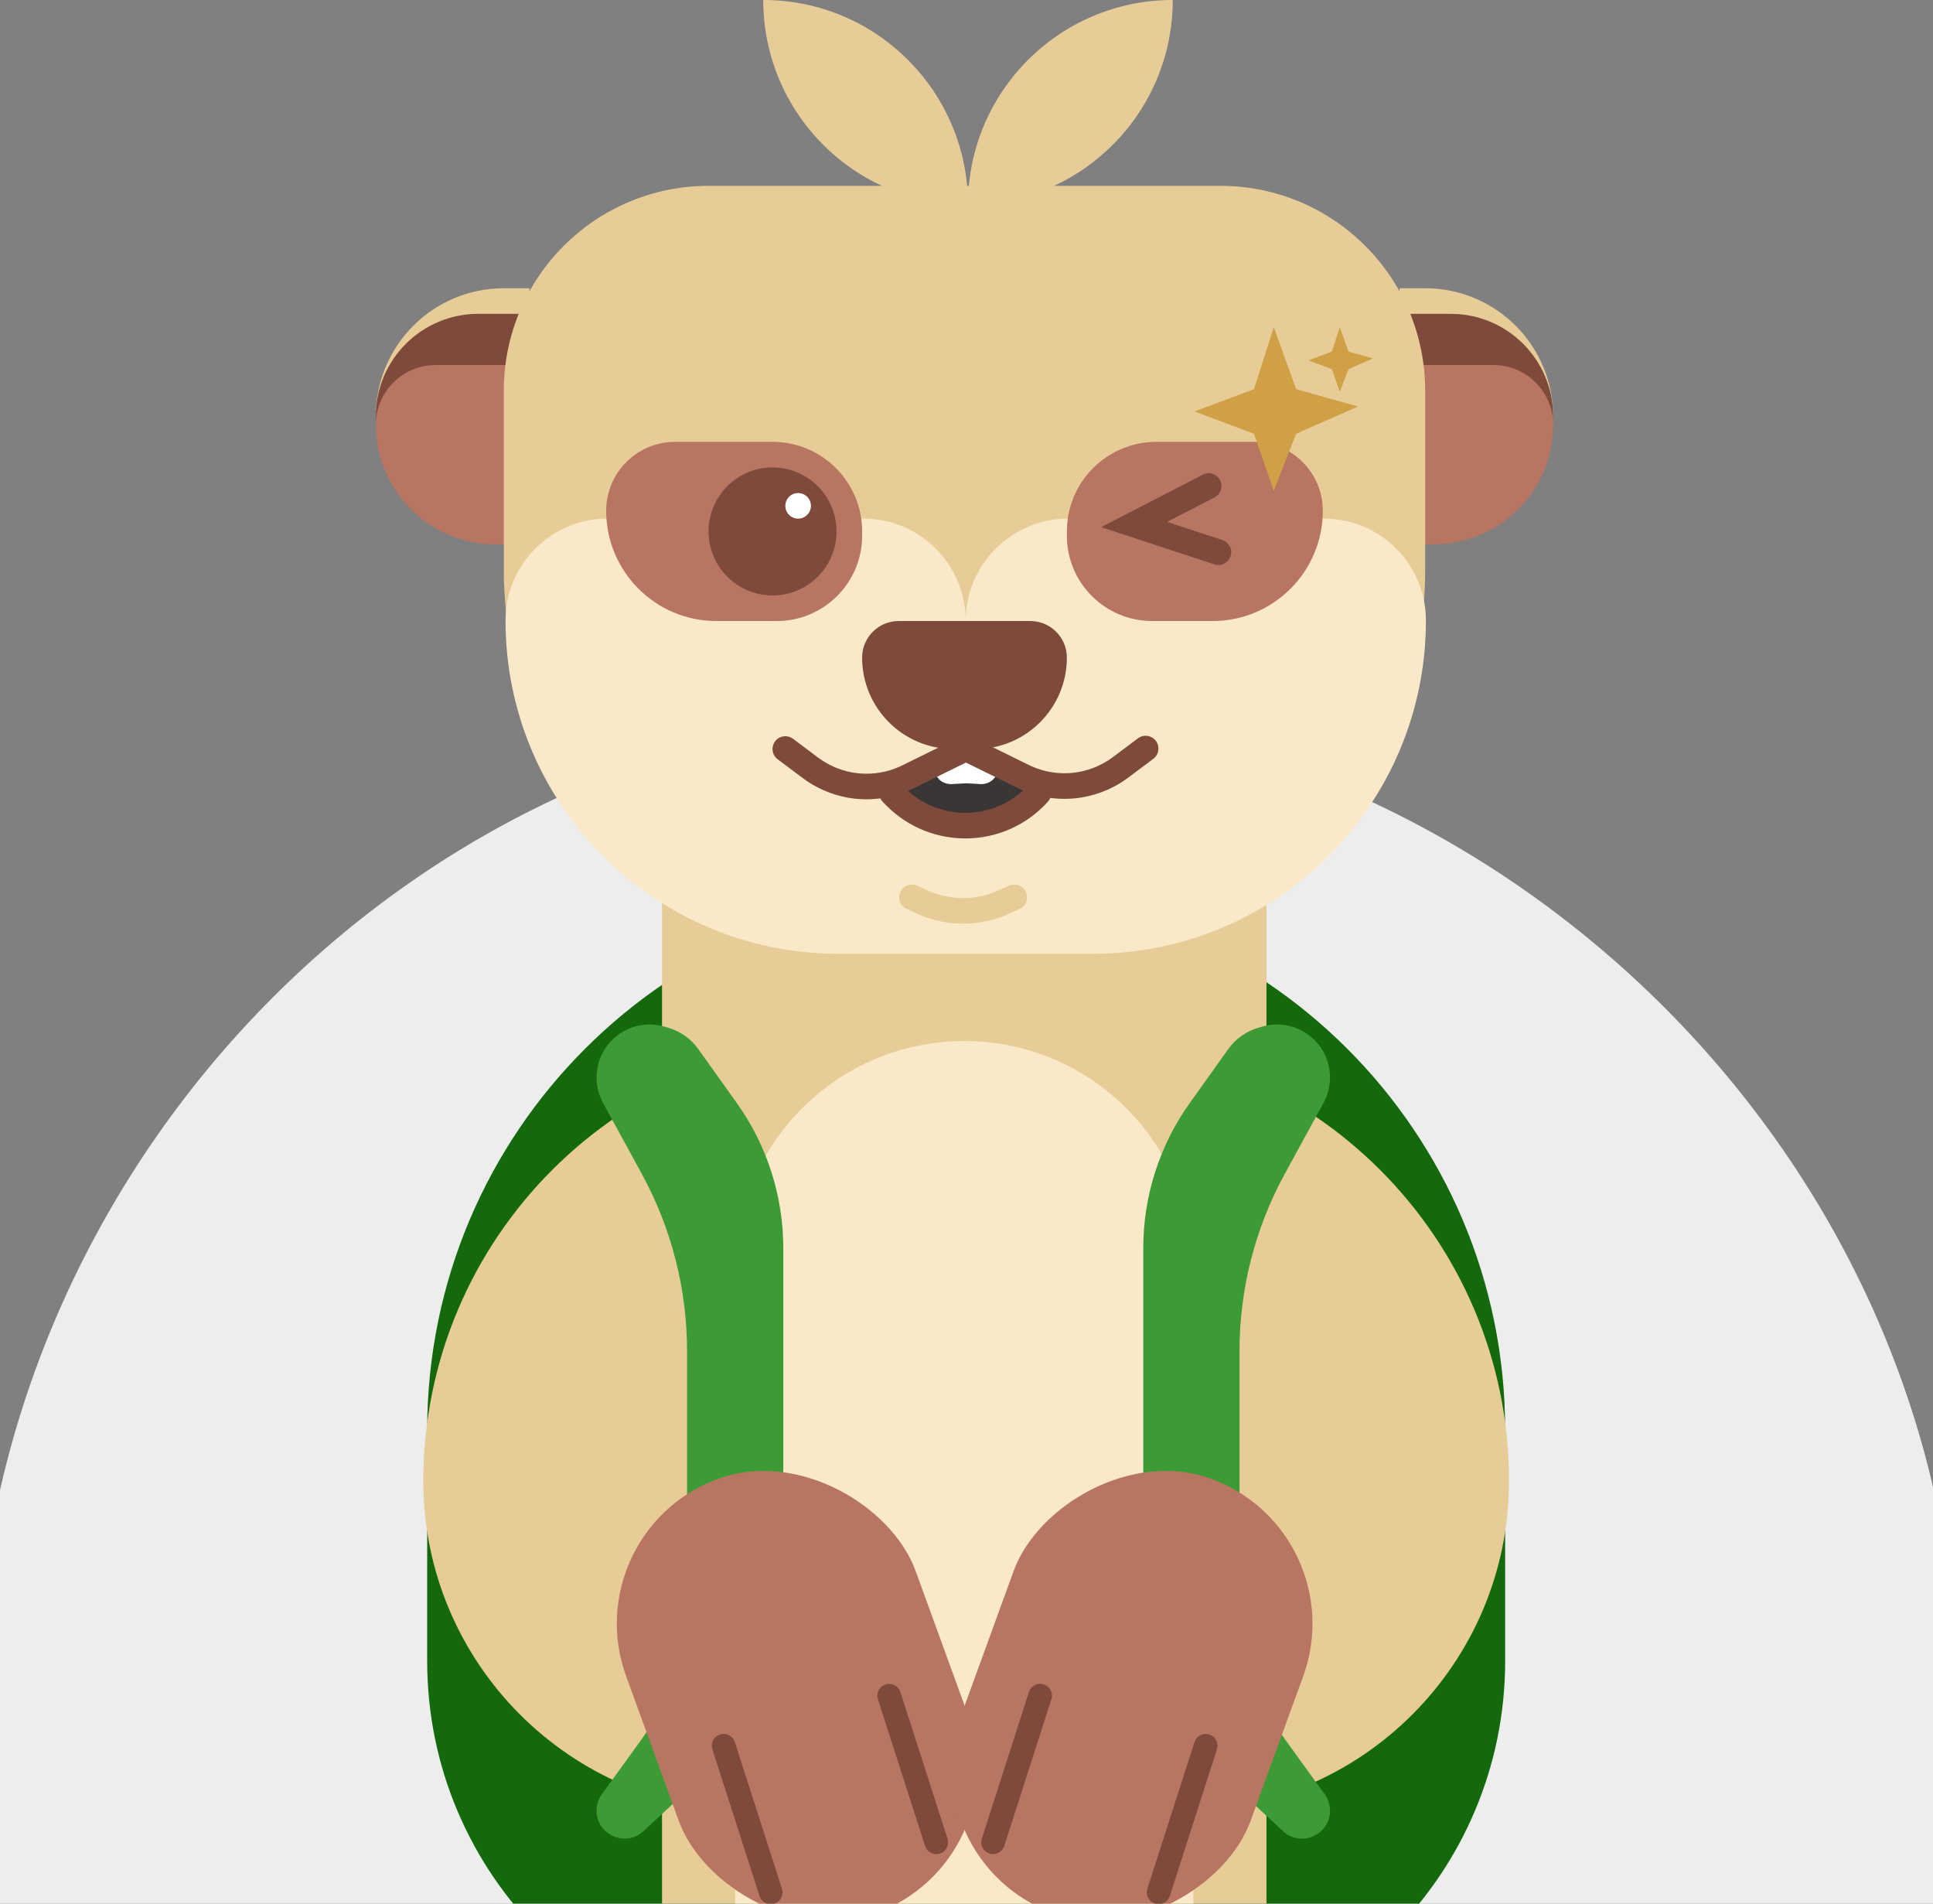 <svg width="390" height="384" viewBox="0 0 390 384" fill="none" xmlns="http://www.w3.org/2000/svg">
<rect x="0" y="0" width="390" height="384" fill="#808080" stroke="none"/>
<path d="M395 343.508C395 453.039 302.368 543 193.751 543C85.134 543 -5 454.606 -5 345.075C-5 235.544 84.441 143 193.058 143C301.675 143 395 233.977 395 343.508Z" fill="#EDEDED"/>
<path d="M86.187 288.451C86.187 228.392 134.874 179.705 194.933 179.705C254.992 179.705 303.679 228.392 303.679 288.451V335.057C303.679 377.956 268.903 412.733 226.004 412.733H163.863C120.964 412.733 86.187 377.956 86.187 335.057V288.451Z" fill="#14690C"/>
<path d="M133.569 169.606H255.52V535.848C255.52 569.524 228.22 596.824 194.544 596.824C160.869 596.824 133.569 569.524 133.569 535.848V169.606Z" fill="#E8CC97"/>
<path d="M85.41 298.77C85.41 335.541 115.219 365.35 151.989 365.35H194.933V209.998H174.182C125.155 209.998 85.41 249.743 85.41 298.77Z" fill="#E8CC97"/>
<path d="M304.457 298.769C304.457 335.54 274.648 365.349 237.878 365.349H194.934V209.997H215.685C264.712 209.997 304.457 249.742 304.457 298.769Z" fill="#E8CC97"/>
<path d="M148.328 256.216C148.328 230.691 169.02 209.999 194.545 209.999C220.07 209.999 240.762 230.691 240.762 256.216V550.607C240.762 576.133 220.07 596.825 194.545 596.825C169.02 596.825 148.328 576.133 148.328 550.608V256.216Z" fill="#FAE9C8"/>
<path d="M129.491 236.797L121.675 222.495C120.815 220.921 120.364 219.156 120.364 217.363C120.364 210.202 127.259 205.062 134.121 207.106L134.899 207.338C137.309 208.055 139.411 209.556 140.873 211.602L148.658 222.502C154.758 231.041 158.037 241.273 158.037 251.767V284.956V334.994C158.037 340.235 155.853 345.238 152.012 348.803L129.844 369.371C126.233 372.721 120.364 370.16 120.364 365.235C120.364 364.047 120.738 362.891 121.434 361.929L129.491 350.786C135.424 342.581 138.618 332.713 138.618 322.587V296.607V272.529C138.618 260.041 135.479 247.754 129.491 236.797Z" fill="#3D9B35"/>
<path d="M259.21 236.797L267.025 222.495C267.886 220.921 268.336 219.156 268.336 217.363C268.336 210.202 261.441 205.062 254.579 207.106L253.801 207.338C251.391 208.055 249.289 209.556 247.828 211.602L240.042 222.502C233.942 231.041 230.664 241.273 230.664 251.767V284.956V334.994C230.664 340.235 232.847 345.238 236.688 348.803L258.856 369.371C262.467 372.721 268.336 370.16 268.336 365.235C268.336 364.047 267.962 362.891 267.266 361.929L259.21 350.786C253.276 342.581 250.083 332.713 250.083 322.587V296.607V272.529C250.083 260.041 253.221 247.754 259.21 236.797Z" fill="#3D9B35"/>
<rect x="115.704" y="308.927" width="62.141" height="93.211" rx="31.07" transform="rotate(-20 115.704 308.927)" fill="#B77562"/>
<path d="M179.398 342.048L188.905 371.628" stroke="#7D4A3B" stroke-width="4.754" stroke-linecap="round"/>
<path d="M145.997 352.146L155.504 381.727" stroke="#7D4A3B" stroke-width="4.754" stroke-linecap="round"/>
<rect width="62.141" height="93.211" rx="31.07" transform="matrix(-0.94 -0.342 -0.342 0.94 273.556 308.924)" fill="#B77562"/>
<path d="M209.861 342.045L200.354 371.625" stroke="#7D4A3B" stroke-width="4.754" stroke-linecap="round"/>
<path d="M243.262 352.144L233.755 381.724" stroke="#7D4A3B" stroke-width="4.754" stroke-linecap="round"/>
<path d="M75.83 83.963C75.83 69.704 87.389 58.145 101.649 58.145H106.812V109.781H101.649C87.389 109.781 75.83 98.222 75.83 83.963Z" fill="#E8CC97"/>
<path d="M75.83 83.962C75.83 72.555 85.078 63.308 96.485 63.308H106.812V109.781H101.649C87.389 109.781 75.83 98.222 75.83 83.962Z" fill="#7D4A3B"/>
<path d="M75.83 85.684C75.83 79.03 81.224 73.636 87.879 73.636H106.812V109.782H99.927C86.619 109.782 75.83 98.993 75.83 85.684Z" fill="#B77562"/>
<path d="M313.359 83.963C313.359 69.704 301.8 58.145 287.541 58.145H282.377V109.781H287.541C301.8 109.781 313.359 98.222 313.359 83.963Z" fill="#E8CC97"/>
<path d="M313.36 83.962C313.36 72.555 304.112 63.308 292.705 63.308H282.378V109.781H287.541C301.801 109.781 313.36 98.222 313.36 83.962Z" fill="#7D4A3B"/>
<path d="M313.36 85.684C313.36 79.03 307.966 73.636 301.311 73.636H282.378V109.782H289.263C302.571 109.782 313.36 98.993 313.36 85.684Z" fill="#B77562"/>
<path d="M101.649 78.8C101.649 55.985 120.144 37.49 142.958 37.49H246.232C269.047 37.49 287.542 55.985 287.542 78.8V114.946C287.542 157.723 252.864 192.401 210.086 192.401H179.104C136.327 192.401 101.649 157.723 101.649 114.946V78.8Z" fill="#E8CC97"/>
<path d="M194.843 125.272C194.843 113.865 204.091 104.617 215.498 104.617H267.129C278.485 104.617 287.69 113.823 287.69 125.179C287.69 162.304 257.595 192.4 220.469 192.4H194.843V125.272Z" fill="#FAE9C8"/>
<path d="M194.843 125.272C194.843 113.865 185.596 104.617 174.189 104.617H122.558C111.202 104.617 101.996 113.823 101.996 125.179C101.996 162.304 132.092 192.4 169.217 192.4H194.843V125.272Z" fill="#FAE9C8"/>
<path d="M122.303 103.029C122.303 115.314 132.262 125.273 144.547 125.273H156.728C166.234 125.273 173.94 117.567 173.94 108.061V107.2C173.94 97.219 165.849 89.127 155.867 89.127H136.205C128.527 89.127 122.303 95.351 122.303 103.029Z" fill="#B77562"/>
<circle cx="155.867" cy="107.201" r="12.909" fill="#7D4A3B"/>
<circle cx="161.031" cy="102.037" r="2.582" fill="white"/>
<path d="M266.886 103.029C266.886 115.314 256.927 125.273 244.643 125.273H232.462C222.956 125.273 215.249 117.567 215.249 108.061V107.2C215.249 97.219 223.341 89.127 233.322 89.127H252.984C260.662 89.127 266.886 95.351 266.886 103.029Z" fill="#B77562"/>
<path d="M243.862 98.04L228.829 105.803L245.821 111.397" stroke="#7D4A3B" stroke-width="5.16" stroke-linecap="round"/>
<path d="M182.377 155.684C179.927 160.38 183.334 166 188.63 166H200.006C205.362 166 208.731 160.226 206.096 155.563C205.713 154.885 205.065 154.398 204.308 154.217L194.995 152L184.303 154.228C183.475 154.4 182.768 154.935 182.377 155.684Z" fill="#393635"/>
<path d="M190.212 151.657C186.988 153.448 188.409 158.366 192.091 158.161L194.995 158L197.745 158.162C201.404 158.377 202.898 153.541 199.754 151.656C199.584 151.553 199.436 151.415 199.323 151.251L194.995 145L190.68 151.234C190.558 151.409 190.398 151.554 190.212 151.657Z" fill="white"/>
<path d="M173.94 132.65C173.94 142.835 182.197 151.092 192.382 151.092H196.808C206.993 151.092 215.25 142.835 215.25 132.65C215.25 128.576 211.947 125.273 207.873 125.273H181.317C177.243 125.273 173.94 128.576 173.94 132.65Z" fill="#7D4A3B"/>
<path d="M179.995 160L180.726 160.731C188.759 168.763 201.881 168.43 209.495 160V160" stroke="#7D4A3B" stroke-width="5.164" stroke-linecap="round"/>
<path d="M158.449 151.092L163.495 154.876C165.798 156.602 168.465 157.78 171.293 158.319V158.319C175.318 159.085 179.484 158.522 183.161 156.714L194.595 151.092" stroke="#7D4A3B" stroke-width="5.164" stroke-linecap="round"/>
<path d="M231.141 151L226.095 154.784C223.792 156.511 221.125 157.688 218.298 158.227V158.227C214.272 158.994 210.106 158.43 206.429 156.622L194.995 151" stroke="#7D4A3B" stroke-width="5.164" stroke-linecap="round"/>
<path d="M183.995 181L185.875 181.874C191.173 184.336 197.283 184.358 202.599 181.935L204.65 181" stroke="#E8CC97" stroke-width="5.164" stroke-linecap="round"/>
<path d="M195.302 41.309C195.302 18.495 213.797 0 236.612 0C236.612 22.815 218.117 41.309 195.302 41.309Z" fill="#E8CC97"/>
<path d="M195.302 41.309C195.302 18.495 176.807 0 153.993 0C153.993 22.815 172.488 41.309 195.302 41.309Z" fill="#E8CC97"/>
<path d="M268.727 70.924L264 72.697L268.727 74.47L270.303 79L272.076 74.47L277 72.303L272.076 70.924L270.303 66L268.727 70.924Z" fill="#CFA046"/>
<path d="M253 78.5L241 83L253 87.5L257 99L261.5 87.5L274 82L261.5 78.5L257 66L253 78.5Z" fill="#CFA046"/>
</svg>
